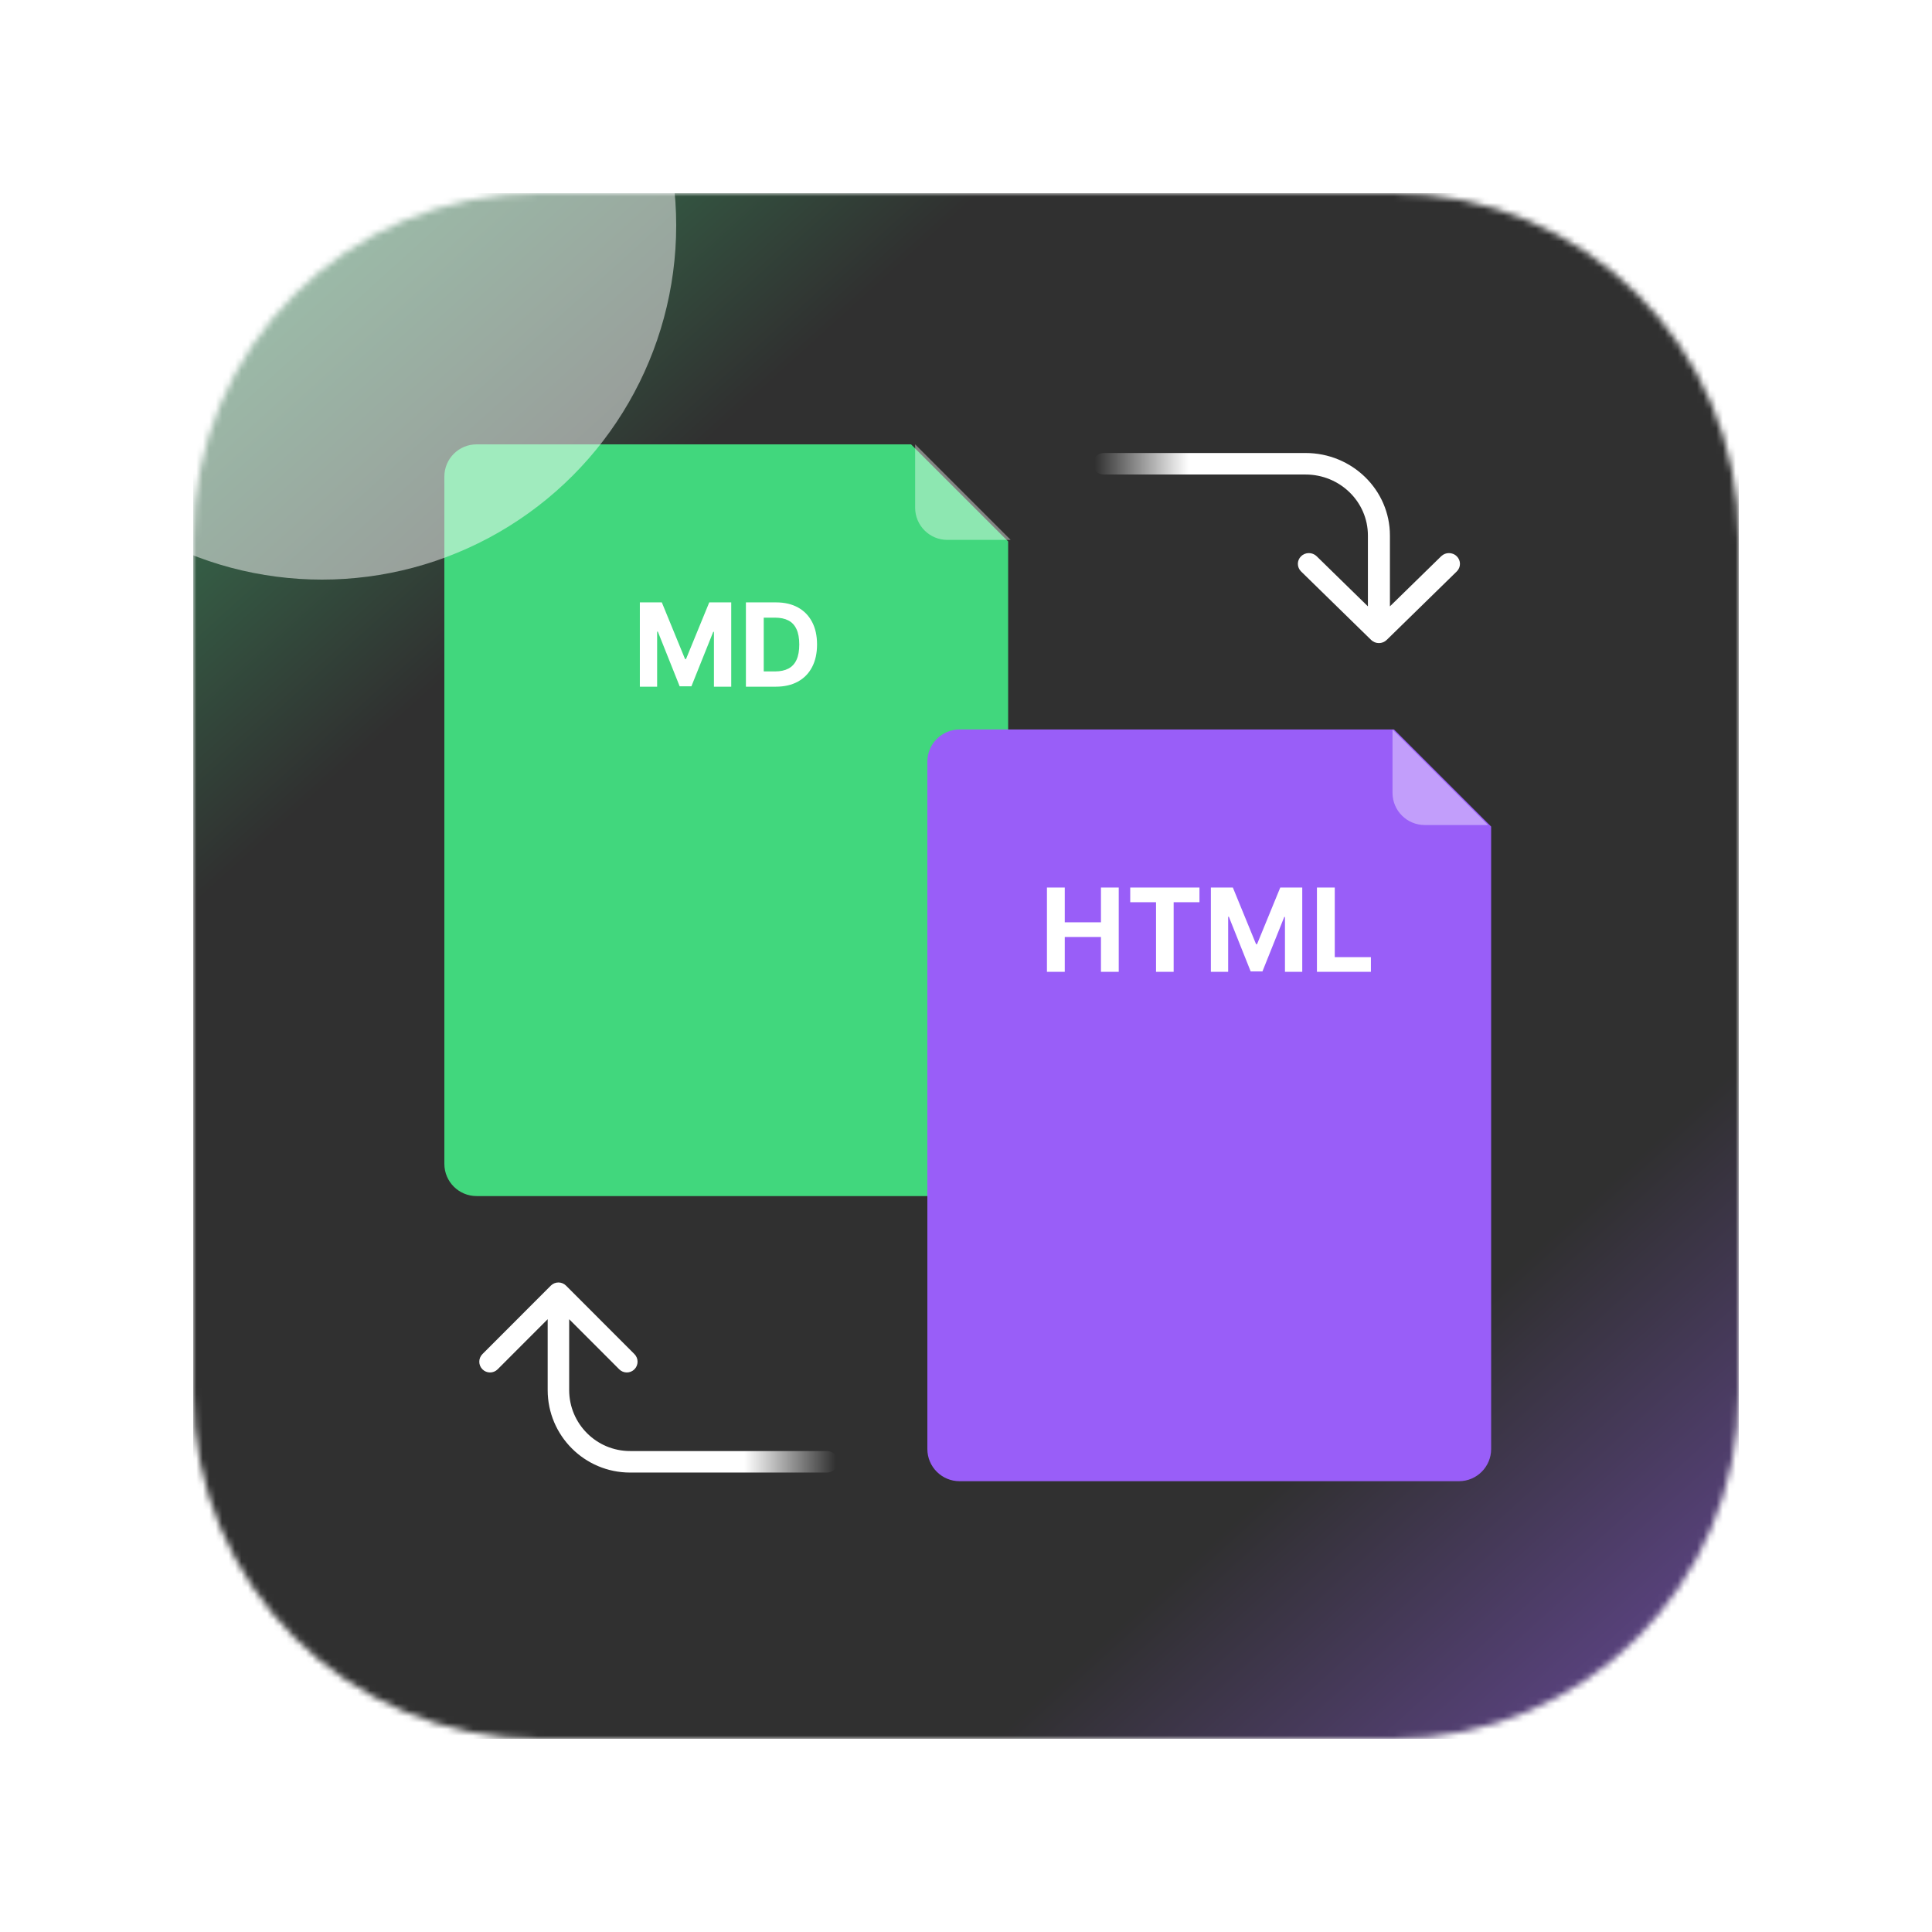 <svg width="300" height="300" viewBox="0 0 300 300" fill="none" xmlns="http://www.w3.org/2000/svg">
<mask id="mask0_297_229" style="mask-type:alpha" maskUnits="userSpaceOnUse" x="30" y="30" width="240" height="240">
<path d="M30 83.684C30 54.035 54.035 30 83.684 30H216.316C245.965 30 270 54.035 270 83.684V216.316C270 245.965 245.965 270 216.316 270H83.684C54.035 270 30 245.965 30 216.316V83.684Z" fill="#744FDE"/>
</mask>
<g mask="url(#mask0_297_229)">
<rect x="30" y="30" width="240" height="240" fill="#303030"/>
<rect x="30" y="30" width="240" height="240" fill="url(#paint0_linear_297_229)" fill-opacity="0.4"/>
<path d="M69 74C69 71.239 71.239 69 74 69H141.467L156.544 84.077V180.725C156.544 183.486 154.305 185.725 151.544 185.725H74C71.239 185.725 69 183.486 69 180.725V74Z" fill="#41D77D"/>
<path opacity="0.4" d="M142.102 69L156.935 83.834H147.102C144.34 83.834 142.102 81.595 142.102 78.834V69Z" fill="white"/>
<g filter="url(#filter0_b_297_229)">
<path d="M144 118.275C144 115.514 146.239 113.275 149 113.275H216.467L231.544 128.352V225C231.544 227.761 229.305 230 226.544 230H149C146.239 230 144 227.761 144 225V118.275Z" fill="#995EF8"/>
</g>
<path opacity="0.4" d="M216.229 113.275L231.062 128.109H221.229C218.467 128.109 216.229 125.87 216.229 123.109V113.275Z" fill="white"/>
<path fill-rule="evenodd" clip-rule="evenodd" d="M169.681 72.012C169.681 71.09 170.446 70.342 171.39 70.342H202.723C209.959 70.342 215.826 76.076 215.826 83.151V94.154L223.785 86.374C224.452 85.721 225.534 85.721 226.202 86.374C226.869 87.026 226.869 88.084 226.202 88.736L215.325 99.369C214.658 100.021 213.576 100.021 212.908 99.369L202.032 88.736C201.364 88.084 201.364 87.026 202.032 86.374C202.699 85.721 203.781 85.721 204.449 86.374L212.408 94.154V83.151C212.408 77.922 208.072 73.683 202.723 73.683H171.39C170.446 73.683 169.681 72.935 169.681 72.012Z" fill="url(#paint1_linear_297_229)"/>
<path fill-rule="evenodd" clip-rule="evenodd" d="M130.102 226.988C130.102 227.91 129.355 228.658 128.433 228.658L97.838 228.658C90.772 228.658 85.043 222.923 85.043 215.849L85.043 204.846L77.272 212.626C76.62 213.279 75.563 213.279 74.912 212.626C74.26 211.974 74.26 210.916 74.912 210.264L85.532 199.631C86.184 198.979 87.24 198.979 87.892 199.631L98.513 210.264C99.164 210.916 99.164 211.974 98.513 212.626C97.861 213.279 96.804 213.279 96.153 212.626L88.381 204.846L88.381 215.849C88.381 221.078 92.615 225.317 97.838 225.317L128.433 225.317C129.355 225.317 130.102 226.065 130.102 226.988Z" fill="url(#paint2_linear_297_229)"/>
<path d="M99.355 93.538H102.768L106.373 102.334H106.526L110.132 93.538H113.545V106.629H110.86V98.109H110.752L107.364 106.565H105.536L102.148 98.077H102.039V106.629H99.355V93.538ZM120.466 106.629H115.825V93.538H120.504C121.821 93.538 122.955 93.8 123.905 94.325C124.855 94.844 125.586 95.592 126.097 96.568C126.613 97.544 126.871 98.712 126.871 100.071C126.871 101.435 126.613 102.606 126.097 103.587C125.586 104.567 124.851 105.319 123.892 105.843C122.938 106.367 121.795 106.629 120.466 106.629ZM118.593 104.258H120.351C121.169 104.258 121.857 104.113 122.415 103.823C122.978 103.529 123.4 103.075 123.681 102.462C123.967 101.844 124.109 101.047 124.109 100.071C124.109 99.104 123.967 98.313 123.681 97.7C123.4 97.086 122.98 96.634 122.422 96.344C121.864 96.055 121.175 95.91 120.357 95.91H118.593V104.258Z" fill="white"/>
<path d="M162.569 150.904V137.813H165.337V143.215H170.956V137.813H173.717V150.904H170.956V145.497H165.337V150.904H162.569ZM175.501 140.095V137.813H186.252V140.095H182.244V150.904H179.508V140.095H175.501ZM188.023 137.813H191.436L195.041 146.609H195.194L198.8 137.813H202.213V150.904H199.528V142.384H199.42L196.032 150.84H194.204L190.816 142.352H190.707V150.904H188.023V137.813ZM204.493 150.904V137.813H207.261V148.622H212.873V150.904H204.493Z" fill="white"/>
<g style="mix-blend-mode:overlay" filter="url(#filter1_f_297_229)">
<circle cx="50" cy="35" r="55" fill="white" fill-opacity="0.5"/>
</g>
</g>
<defs>
<filter id="filter0_b_297_229" x="138" y="107.275" width="99.544" height="128.725" filterUnits="userSpaceOnUse" color-interpolation-filters="sRGB">
<feFlood flood-opacity="0" result="BackgroundImageFix"/>
<feGaussianBlur in="BackgroundImageFix" stdDeviation="3"/>
<feComposite in2="SourceAlpha" operator="in" result="effect1_backgroundBlur_297_229"/>
<feBlend mode="normal" in="SourceGraphic" in2="effect1_backgroundBlur_297_229" result="shape"/>
</filter>
<filter id="filter1_f_297_229" x="-39" y="-54" width="178" height="178" filterUnits="userSpaceOnUse" color-interpolation-filters="sRGB">
<feFlood flood-opacity="0" result="BackgroundImageFix"/>
<feBlend mode="normal" in="SourceGraphic" in2="BackgroundImageFix" result="shape"/>
<feGaussianBlur stdDeviation="17" result="effect1_foregroundBlur_297_229"/>
</filter>
<linearGradient id="paint0_linear_297_229" x1="55.5" y1="37.5" x2="255.5" y2="258.5" gradientUnits="userSpaceOnUse">
<stop stop-color="#41D77D"/>
<stop offset="0.2" stop-color="#2F2F2F"/>
<stop offset="0.8" stop-color="#2F2F2F"/>
<stop offset="1" stop-color="#995EF8"/>
</linearGradient>
<linearGradient id="paint1_linear_297_229" x1="198.192" y1="70.342" x2="169.858" y2="70.342" gradientUnits="userSpaceOnUse">
<stop offset="0.48" stop-color="white"/>
<stop offset="0.995" stop-color="white" stop-opacity="0"/>
</linearGradient>
<linearGradient id="paint2_linear_297_229" x1="102.263" y1="228.658" x2="129.93" y2="228.658" gradientUnits="userSpaceOnUse">
<stop offset="0.48" stop-color="white"/>
<stop offset="0.995" stop-color="white" stop-opacity="0"/>
</linearGradient>
</defs>
</svg>
